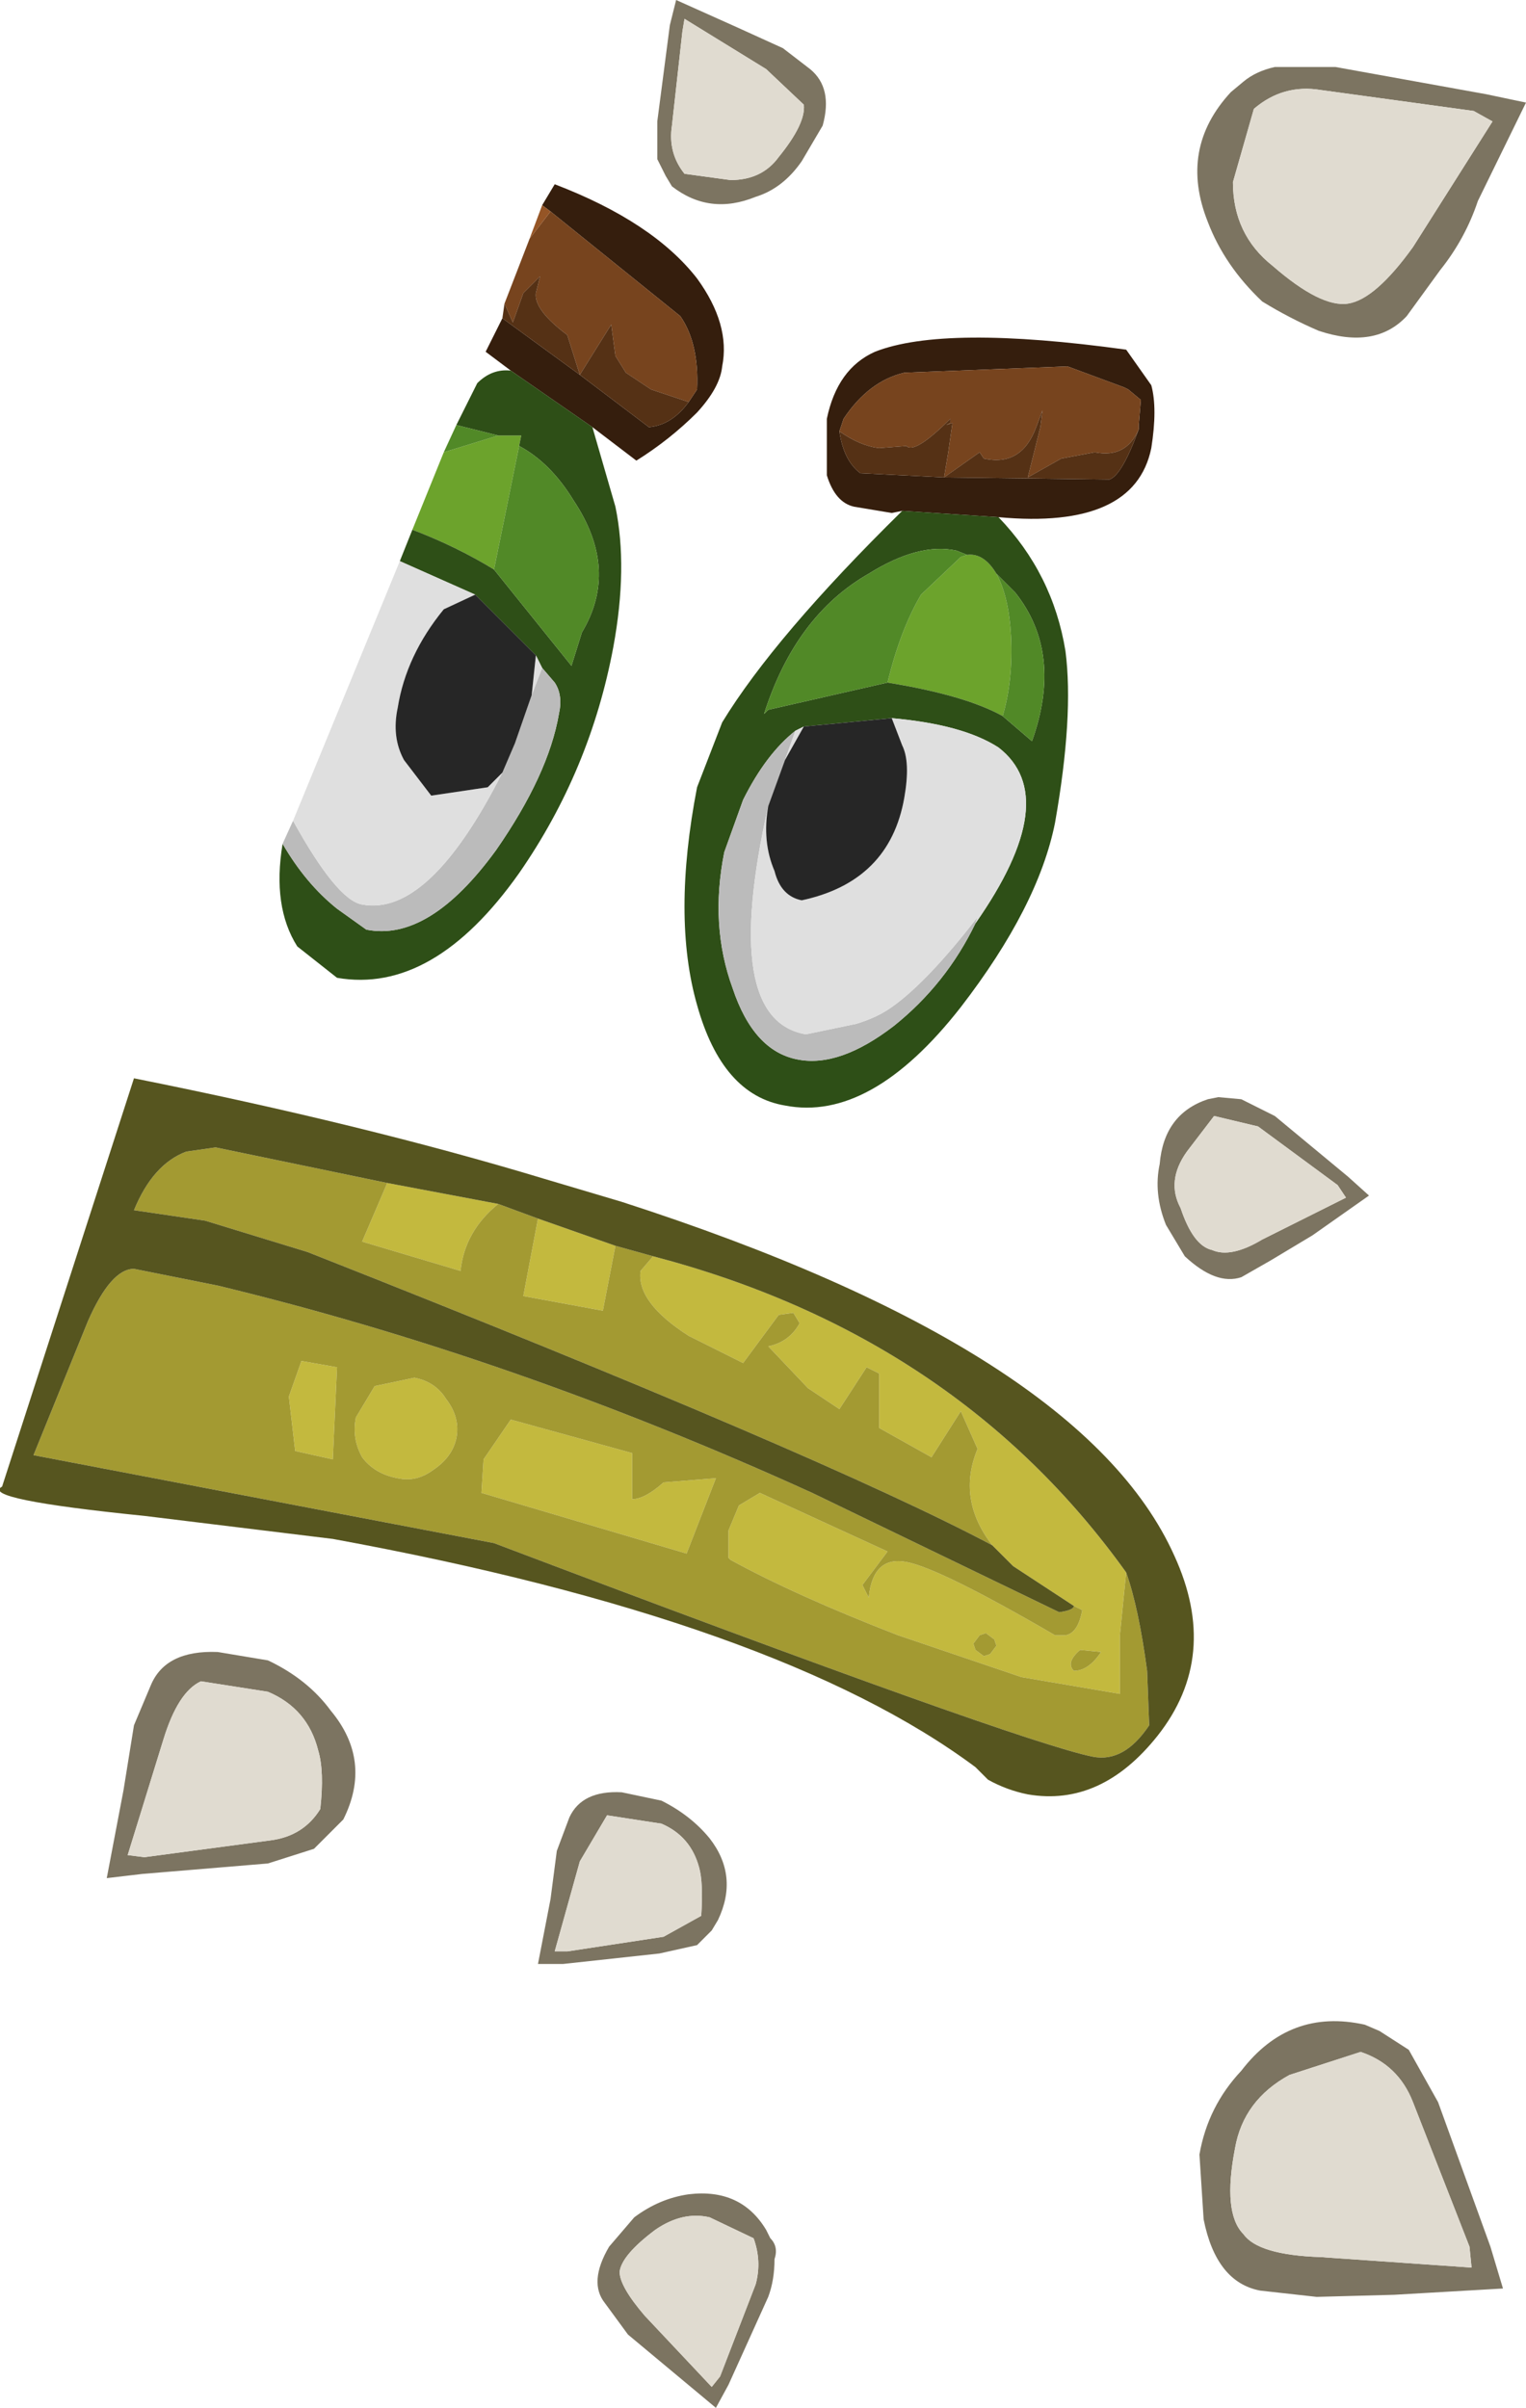 <?xml version="1.0" encoding="UTF-8" standalone="no"?>
<svg xmlns:ffdec="https://www.free-decompiler.com/flash" xmlns:xlink="http://www.w3.org/1999/xlink" ffdec:objectType="shape" height="57.5px" width="36.45px" xmlns="http://www.w3.org/2000/svg">
  <g transform="matrix(1.0, 0.0, 0.0, 1.0, 28.75, 120.35)">
    <path d="M-18.9 -107.7 L-18.15 -109.55 -16.85 -109.95 -16.3 -109.95 -16.35 -109.7 -16.95 -106.75 Q-17.85 -107.3 -18.9 -107.7 M-5.65 -107.1 Q-5.25 -107.15 -4.95 -106.65 -4.65 -106.1 -4.6 -105.15 -4.55 -104.1 -4.8 -103.25 -5.7 -103.75 -7.55 -104.05 -7.25 -105.3 -6.75 -106.15 L-5.8 -107.05 -5.65 -107.1" fill="#6ca32c" fill-rule="evenodd" stroke="none"/>
    <path d="M7.7 -117.9 L6.55 -115.55 Q6.25 -114.65 5.65 -113.9 L4.85 -112.8 Q4.1 -112.0 2.75 -112.45 2.05 -112.75 1.4 -113.15 0.5 -114.0 0.1 -115.05 -0.6 -116.8 0.65 -118.15 L0.95 -118.4 Q1.25 -118.65 1.7 -118.75 L3.15 -118.75 6.75 -118.1 7.7 -117.9 M1.2 -117.75 L0.7 -116.0 Q0.7 -114.75 1.65 -114.0 2.8 -113.0 3.45 -113.1 4.1 -113.2 5.0 -114.45 L6.9 -117.45 6.45 -117.7 2.8 -118.2 Q1.9 -118.35 1.2 -117.75 M0.9 -94.1 L1.7 -93.7 3.45 -92.25 3.95 -91.8 2.6 -90.85 1.6 -90.25 0.9 -89.85 Q0.3 -89.65 -0.45 -90.35 L-0.9 -91.1 Q-1.2 -91.85 -1.05 -92.55 -0.95 -93.75 0.1 -94.1 L0.35 -94.15 0.9 -94.1 M0.25 -93.7 L-0.4 -92.85 Q-0.9 -92.15 -0.55 -91.5 -0.25 -90.6 0.2 -90.5 0.65 -90.3 1.4 -90.75 L3.4 -91.75 3.2 -92.05 1.3 -93.45 0.25 -93.7 M0.75 -69.05 Q0.45 -67.5 0.95 -67.0 1.3 -66.5 2.8 -66.45 L6.4 -66.2 6.35 -66.7 5.0 -70.15 Q4.65 -71.05 3.75 -71.35 L2.05 -70.8 Q0.95 -70.2 0.75 -69.05 M4.9 -71.4 L5.6 -70.15 6.85 -66.7 7.15 -65.7 4.55 -65.55 2.7 -65.5 1.35 -65.65 Q0.3 -65.85 0.0 -67.35 L-0.1 -68.9 Q0.1 -70.05 0.9 -70.9 2.05 -72.4 3.85 -72.0 L4.2 -71.85 4.9 -71.4 M-9.1 -117.35 L-9.6 -116.5 Q-10.05 -115.85 -10.7 -115.65 -11.8 -115.2 -12.7 -115.9 L-12.85 -116.15 -13.05 -116.55 -13.05 -117.45 -12.75 -119.75 -12.6 -120.35 -11.15 -119.7 -10.05 -119.2 -9.4 -118.7 Q-8.85 -118.25 -9.1 -117.35 M-12.45 -119.6 L-12.7 -117.35 Q-12.8 -116.7 -12.4 -116.2 L-11.3 -116.05 Q-10.55 -116.05 -10.15 -116.6 -9.5 -117.4 -9.55 -117.85 L-10.45 -118.7 -12.4 -119.9 -12.45 -119.6 M-15.45 -76.15 L-15.15 -76.95 Q-14.85 -77.6 -13.9 -77.55 L-12.95 -77.35 Q-12.25 -77.0 -11.8 -76.45 -11.1 -75.55 -11.6 -74.5 L-11.75 -74.25 -12.1 -73.9 -13.0 -73.7 -15.3 -73.45 -15.9 -73.45 -15.6 -75.0 -15.45 -76.15 M-12.95 -76.8 L-14.25 -77.0 -14.9 -75.9 -15.5 -73.75 -15.2 -73.75 -12.9 -74.1 -12.0 -74.6 Q-11.95 -75.4 -12.05 -75.75 -12.25 -76.5 -12.95 -76.8 M-22.35 -80.7 Q-21.4 -80.25 -20.85 -79.5 -19.85 -78.3 -20.55 -76.9 L-20.8 -76.65 -21.25 -76.2 -22.35 -75.85 -25.35 -75.6 -26.2 -75.5 -25.8 -77.6 -25.55 -79.15 -25.15 -80.1 Q-24.8 -80.95 -23.55 -80.9 L-22.35 -80.7 M-22.35 -79.95 L-23.95 -80.2 Q-24.5 -79.95 -24.85 -78.8 L-25.7 -76.05 -25.3 -76.0 -22.3 -76.4 Q-21.5 -76.5 -21.1 -77.15 -21.0 -78.05 -21.15 -78.55 -21.4 -79.55 -22.35 -79.95 M-10.35 -66.9 Q-10.15 -66.7 -10.25 -66.4 -10.25 -65.9 -10.4 -65.5 L-11.35 -63.4 -11.65 -62.85 -12.85 -63.85 -13.75 -64.6 -14.3 -65.35 Q-14.7 -65.85 -14.2 -66.7 L-13.6 -67.4 Q-13.0 -67.85 -12.3 -67.95 -11.05 -68.1 -10.45 -67.1 L-10.35 -66.9 M-11.8 -67.4 Q-12.45 -67.55 -13.1 -67.1 -13.9 -66.5 -13.95 -66.1 -13.95 -65.75 -13.35 -65.05 L-11.75 -63.35 -11.55 -63.6 -10.7 -65.8 Q-10.55 -66.35 -10.75 -66.9 L-11.8 -67.4" fill="#7c7461" fill-rule="evenodd" stroke="none"/>
    <path d="M1.2 -117.75 Q1.9 -118.35 2.8 -118.2 L6.45 -117.7 6.9 -117.45 5.0 -114.45 Q4.1 -113.2 3.45 -113.1 2.8 -113.0 1.65 -114.0 0.7 -114.75 0.7 -116.0 L1.2 -117.75 M0.75 -69.05 Q0.95 -70.2 2.05 -70.8 L3.75 -71.35 Q4.65 -71.05 5.0 -70.15 L6.35 -66.7 6.4 -66.2 2.8 -66.45 Q1.3 -66.5 0.95 -67.0 0.45 -67.5 0.75 -69.05 M0.25 -93.7 L1.3 -93.45 3.2 -92.05 3.4 -91.75 1.4 -90.75 Q0.65 -90.3 0.2 -90.5 -0.25 -90.6 -0.55 -91.5 -0.9 -92.15 -0.4 -92.85 L0.25 -93.7 M-12.45 -119.6 L-12.4 -119.9 -10.45 -118.7 -9.55 -117.85 Q-9.5 -117.4 -10.15 -116.6 -10.55 -116.05 -11.3 -116.05 L-12.4 -116.2 Q-12.8 -116.7 -12.7 -117.35 L-12.45 -119.6 M-12.95 -76.8 Q-12.25 -76.5 -12.05 -75.75 -11.95 -75.4 -12.0 -74.6 L-12.9 -74.1 -15.2 -73.75 -15.5 -73.75 -14.9 -75.9 -14.25 -77.0 -12.95 -76.8 M-22.35 -79.95 Q-21.4 -79.55 -21.15 -78.55 -21.0 -78.05 -21.1 -77.15 -21.5 -76.5 -22.3 -76.4 L-25.3 -76.0 -25.7 -76.05 -24.85 -78.8 Q-24.5 -79.95 -23.95 -80.2 L-22.35 -79.95 M-11.8 -67.4 L-10.75 -66.9 Q-10.55 -66.35 -10.7 -65.8 L-11.55 -63.6 -11.75 -63.35 -13.35 -65.05 Q-13.95 -65.75 -13.95 -66.1 -13.9 -66.5 -13.1 -67.1 -12.45 -67.55 -11.8 -67.4" fill="#e0dbd0" fill-rule="evenodd" stroke="none"/>
    <path d="M-16.55 -111.5 L-17.15 -111.95 -16.75 -112.75 -14.9 -111.4 -13.25 -110.15 Q-12.7 -110.2 -12.3 -110.75 L-12.1 -111.05 Q-12.05 -112.15 -12.5 -112.8 L-15.6 -115.3 -15.8 -115.45 -15.5 -115.95 Q-13.15 -115.05 -12.1 -113.7 -11.3 -112.6 -11.5 -111.6 -11.55 -111.1 -12.1 -110.5 -12.75 -109.85 -13.55 -109.35 L-14.6 -110.15 -16.55 -111.5 M-7.2 -108.15 L-7.45 -108.1 -8.35 -108.25 Q-8.8 -108.35 -9.0 -109.0 L-9.0 -110.35 Q-8.75 -111.55 -7.85 -111.95 -6.2 -112.6 -1.85 -112.0 L-1.25 -111.15 Q-1.1 -110.6 -1.25 -109.65 -1.65 -107.7 -4.9 -108.0 L-7.2 -108.15 M-1.55 -110.1 L-1.55 -110.2 -1.5 -110.8 -1.8 -111.05 -1.9 -111.1 -3.25 -111.6 -7.15 -111.45 Q-8.0 -111.25 -8.6 -110.35 L-8.7 -110.05 Q-8.6 -109.35 -8.2 -109.05 L-6.2 -108.95 -2.25 -108.9 Q-1.95 -109.0 -1.55 -110.1" fill="#351e0d" fill-rule="evenodd" stroke="none"/>
    <path d="M-16.7 -113.1 L-16.1 -114.65 -15.6 -115.3 -12.5 -112.8 Q-12.05 -112.15 -12.1 -111.05 L-12.3 -110.75 -13.2 -111.05 -13.8 -111.45 -14.05 -111.85 -14.15 -112.6 -14.9 -111.4 -15.2 -112.35 Q-16.0 -112.95 -15.95 -113.35 L-15.85 -113.75 -16.25 -113.35 -16.5 -112.65 -16.7 -113.1 M-8.7 -110.05 L-8.6 -110.35 Q-8.0 -111.25 -7.15 -111.45 L-3.25 -111.6 -1.9 -111.1 -1.8 -111.05 -1.5 -110.8 -1.55 -110.2 -1.55 -110.1 Q-1.85 -109.4 -2.6 -109.55 L-3.4 -109.4 -4.2 -108.95 -3.9 -110.15 -3.85 -110.55 -4.0 -110.15 Q-4.35 -109.2 -5.25 -109.4 L-5.35 -109.55 -6.2 -108.95 -6.1 -109.55 -6.0 -110.25 -6.15 -110.2 -6.05 -110.25 -6.05 -110.35 Q-6.9 -109.5 -7.1 -109.7 L-7.75 -109.65 Q-8.2 -109.7 -8.7 -110.05" fill="#77441e" fill-rule="evenodd" stroke="none"/>
    <path d="M-16.75 -112.75 L-16.7 -113.1 -16.5 -112.65 -16.25 -113.35 -15.85 -113.75 -15.95 -113.35 Q-16.0 -112.95 -15.2 -112.35 L-14.9 -111.4 -14.15 -112.6 -14.05 -111.85 -13.8 -111.45 -13.2 -111.05 -12.3 -110.75 Q-12.7 -110.2 -13.25 -110.15 L-14.9 -111.4 -16.75 -112.75 M-1.55 -110.1 Q-1.95 -109.0 -2.25 -108.9 L-6.2 -108.95 -8.2 -109.05 Q-8.6 -109.35 -8.7 -110.05 -8.2 -109.7 -7.75 -109.65 L-7.1 -109.7 Q-6.9 -109.5 -6.05 -110.35 L-6.05 -110.25 -6.15 -110.2 -6.0 -110.25 -6.1 -109.55 -6.2 -108.95 -5.35 -109.55 -5.25 -109.4 Q-4.35 -109.2 -4.0 -110.15 L-3.85 -110.55 -3.9 -110.15 -4.2 -108.95 -3.4 -109.4 -2.6 -109.55 Q-1.85 -109.4 -1.55 -110.1" fill="#553115" fill-rule="evenodd" stroke="none"/>
    <path d="M-19.2 -106.95 L-18.9 -107.7 Q-17.85 -107.3 -16.95 -106.75 L-15.1 -104.45 -14.85 -105.25 Q-13.95 -106.75 -15.05 -108.4 -15.6 -109.3 -16.35 -109.7 L-16.3 -109.95 -16.85 -109.95 -17.85 -110.2 -17.35 -111.2 Q-17.0 -111.55 -16.55 -111.5 L-14.6 -110.15 -14.05 -108.25 Q-13.75 -106.8 -14.1 -104.9 -14.65 -101.95 -16.35 -99.5 -18.4 -96.6 -20.7 -97.0 L-21.65 -97.75 Q-22.25 -98.7 -22.0 -100.2 -21.45 -99.25 -20.7 -98.65 L-20.0 -98.15 Q-18.5 -97.85 -16.9 -100.05 -15.65 -101.85 -15.4 -103.3 -15.3 -103.75 -15.5 -104.05 L-15.8 -104.4 -15.95 -104.7 -17.4 -106.15 -19.2 -106.95 M-4.9 -108.0 Q-3.6 -106.65 -3.3 -104.8 -3.1 -103.25 -3.55 -100.7 -3.95 -98.7 -5.8 -96.3 -7.95 -93.55 -10.0 -93.95 -11.5 -94.2 -12.1 -96.35 -12.7 -98.45 -12.1 -101.55 L-11.5 -103.1 Q-10.25 -105.15 -7.2 -108.15 L-4.9 -108.0 M-9.75 -102.9 Q-10.45 -102.35 -11.0 -101.25 L-11.45 -100.0 Q-11.8 -98.25 -11.25 -96.75 -10.75 -95.25 -9.7 -95.05 -8.7 -94.85 -7.4 -95.85 -6.15 -96.85 -5.45 -98.3 -3.35 -101.3 -4.9 -102.5 -5.75 -103.05 -7.45 -103.2 L-9.55 -103.0 -9.75 -102.9 M-5.65 -107.1 L-5.9 -107.2 Q-6.8 -107.4 -8.0 -106.65 -9.75 -105.65 -10.5 -103.3 L-10.4 -103.4 -7.55 -104.05 Q-5.7 -103.75 -4.8 -103.25 L-4.1 -102.65 Q-3.35 -104.75 -4.5 -106.2 L-4.95 -106.65 Q-5.25 -107.15 -5.65 -107.1" fill="#2e4f17" fill-rule="evenodd" stroke="none"/>
    <path d="M-5.05 -83.45 Q-5.9 -84.55 -5.4 -85.75 L-5.8 -86.65 -6.5 -85.55 -7.75 -86.25 -7.75 -86.9 -7.75 -87.55 -8.05 -87.7 -8.7 -86.7 -9.45 -87.2 -10.4 -88.2 Q-9.9 -88.3 -9.65 -88.75 L-9.8 -89.0 -10.15 -88.95 -11.0 -87.8 -12.3 -88.45 Q-13.55 -89.25 -13.45 -90.0 L-13.15 -90.35 Q-5.9 -88.45 -1.85 -82.8 L-2.0 -81.3 -2.0 -79.9 -4.35 -80.3 -7.3 -81.3 Q-9.75 -82.25 -11.3 -83.1 L-11.35 -83.15 -11.35 -83.8 -11.1 -84.4 -10.6 -84.7 -7.55 -83.3 -8.15 -82.5 -8.0 -82.2 Q-7.9 -83.2 -7.1 -83.05 -6.3 -82.9 -3.55 -81.3 L-3.3 -81.3 Q-3.0 -81.35 -2.9 -81.9 L-3.1 -82.0 -4.55 -82.95 -5.05 -83.45 M-14.05 -90.6 L-14.35 -89.05 -16.25 -89.4 -15.9 -91.25 -14.05 -90.6 M-16.85 -91.6 Q-17.65 -90.95 -17.75 -90.0 L-20.1 -90.7 -19.5 -92.1 -16.85 -91.6 M-18.85 -87.45 Q-18.35 -87.35 -18.1 -86.95 -17.75 -86.5 -17.85 -86.0 -17.95 -85.55 -18.4 -85.25 -18.8 -84.95 -19.25 -85.05 -19.8 -85.15 -20.1 -85.55 -20.35 -86.0 -20.25 -86.5 L-19.8 -87.25 -18.85 -87.45 M-13.65 -84.55 Q-13.35 -84.55 -12.9 -84.95 L-11.65 -85.05 -12.35 -83.25 -17.25 -84.7 -17.2 -85.5 -16.55 -86.45 -13.65 -85.65 -13.65 -84.75 -13.65 -84.55 M-2.95 -80.95 Q-3.3 -80.65 -3.1 -80.45 -2.75 -80.45 -2.45 -80.9 L-2.95 -80.95 M-4.95 -81.05 L-5.0 -81.2 -5.2 -81.35 -5.35 -81.3 -5.5 -81.1 -5.45 -80.95 -5.25 -80.8 -5.1 -80.85 -4.95 -81.05 M-21.85 -87.0 L-21.55 -87.85 -20.7 -87.7 -20.8 -85.5 -21.7 -85.7 -21.85 -87.0" fill="#c3b93e" fill-rule="evenodd" stroke="none"/>
    <path d="M-13.15 -90.35 L-13.45 -90.0 Q-13.55 -89.25 -12.3 -88.45 L-11.0 -87.8 -10.15 -88.95 -9.8 -89.0 -9.65 -88.75 Q-9.9 -88.3 -10.4 -88.2 L-9.45 -87.2 -8.7 -86.7 -8.05 -87.7 -7.75 -87.55 -7.75 -86.9 -7.75 -86.25 -6.5 -85.55 -5.8 -86.65 -5.4 -85.75 Q-5.9 -84.55 -5.05 -83.45 -9.1 -85.6 -21.4 -90.45 L-23.85 -91.2 -25.55 -91.45 Q-25.1 -92.55 -24.3 -92.85 L-23.6 -92.95 -19.5 -92.1 -20.1 -90.7 -17.75 -90.0 Q-17.65 -90.95 -16.85 -91.6 L-15.9 -91.25 -16.25 -89.4 -14.35 -89.05 -14.05 -90.6 -13.15 -90.35 M-3.1 -82.0 L-2.9 -81.9 Q-3.0 -81.35 -3.3 -81.3 L-3.55 -81.3 Q-6.3 -82.9 -7.1 -83.05 -7.9 -83.2 -8.0 -82.2 L-8.15 -82.5 -7.55 -83.3 -10.6 -84.7 -11.1 -84.4 -11.35 -83.8 -11.35 -83.15 -11.3 -83.1 Q-9.75 -82.25 -7.3 -81.3 L-4.35 -80.3 -2.0 -79.9 -2.0 -81.3 -1.85 -82.8 Q-1.55 -81.95 -1.35 -80.45 L-1.3 -79.15 Q-1.9 -78.25 -2.65 -78.4 -4.4 -78.75 -16.95 -83.5 L-27.95 -85.6 -26.65 -88.8 Q-26.1 -90.05 -25.55 -90.05 L-23.55 -89.65 Q-16.5 -87.95 -9.35 -84.7 L-3.45 -81.85 Q-3.1 -81.9 -3.1 -82.0 M-18.85 -87.45 L-19.8 -87.25 -20.25 -86.5 Q-20.35 -86.0 -20.1 -85.55 -19.8 -85.15 -19.25 -85.05 -18.8 -84.95 -18.4 -85.25 -17.95 -85.55 -17.85 -86.0 -17.75 -86.5 -18.1 -86.95 -18.35 -87.35 -18.85 -87.45 M-13.65 -84.55 L-13.65 -84.75 -13.65 -85.65 -16.55 -86.45 -17.2 -85.5 -17.25 -84.7 -12.35 -83.25 -11.65 -85.05 -12.9 -84.95 Q-13.35 -84.55 -13.65 -84.55 M-4.95 -81.05 L-5.1 -80.85 -5.25 -80.8 -5.45 -80.95 -5.5 -81.1 -5.35 -81.3 -5.2 -81.35 -5.0 -81.2 -4.95 -81.05 M-2.95 -80.95 L-2.45 -80.9 Q-2.75 -80.45 -3.1 -80.45 -3.3 -80.65 -2.95 -80.95 M-21.85 -87.0 L-21.7 -85.7 -20.8 -85.5 -20.7 -87.7 -21.55 -87.85 -21.85 -87.0" fill="#a39a32" fill-rule="evenodd" stroke="none"/>
    <path d="M-13.15 -90.35 L-14.05 -90.6 -15.9 -91.25 -16.85 -91.6 -19.5 -92.1 -23.6 -92.95 -24.3 -92.85 Q-25.1 -92.55 -25.55 -91.45 L-23.85 -91.2 -21.4 -90.45 Q-9.1 -85.6 -5.05 -83.45 L-4.55 -82.95 -3.1 -82.0 Q-3.1 -81.9 -3.45 -81.85 L-9.35 -84.7 Q-16.5 -87.95 -23.55 -89.65 L-25.55 -90.05 Q-26.1 -90.05 -26.65 -88.8 L-27.95 -85.6 -16.95 -83.5 Q-4.4 -78.75 -2.65 -78.4 -1.9 -78.25 -1.3 -79.15 L-1.35 -80.45 Q-1.55 -81.95 -1.85 -82.8 -5.9 -88.45 -13.15 -90.35 M-13.9 -91.65 Q-2.9 -88.1 -0.7 -83.2 0.4 -80.8 -1.1 -78.9 -2.45 -77.2 -4.2 -77.5 -4.7 -77.6 -5.15 -77.85 L-5.45 -78.15 Q-10.15 -81.65 -20.8 -83.6 L-25.3 -84.15 Q-29.25 -84.55 -28.7 -84.85 L-25.55 -94.6 Q-20.05 -93.5 -15.75 -92.2 L-13.9 -91.65" fill="#56551f" fill-rule="evenodd" stroke="none"/>
    <path d="M-22.0 -100.2 L-21.75 -100.75 Q-20.7 -98.85 -20.1 -98.75 -18.5 -98.45 -16.75 -101.9 L-16.45 -102.6 -16.05 -103.75 -15.8 -104.4 -15.5 -104.05 Q-15.3 -103.75 -15.4 -103.3 -15.65 -101.85 -16.9 -100.05 -18.5 -97.85 -20.0 -98.15 L-20.7 -98.65 Q-21.45 -99.25 -22.0 -100.2 M-5.45 -98.3 Q-6.15 -96.85 -7.4 -95.85 -8.7 -94.85 -9.7 -95.05 -10.75 -95.25 -11.25 -96.75 -11.8 -98.25 -11.45 -100.0 L-11.0 -101.25 Q-10.45 -102.35 -9.75 -102.9 L-10.0 -102.2 -10.4 -101.1 Q-11.55 -96.0 -9.5 -95.65 L-8.3 -95.9 Q-7.8 -96.05 -7.45 -96.3 -6.6 -96.9 -5.4 -98.45 L-5.45 -98.3" fill="#bbbbbb" fill-rule="evenodd" stroke="none"/>
    <path d="M-16.1 -114.65 L-15.8 -115.45 -15.6 -115.3 -16.1 -114.65" fill="#955526" fill-rule="evenodd" stroke="none"/>
    <path d="M-18.15 -109.55 L-17.85 -110.2 -16.85 -109.95 -18.15 -109.55 M-16.35 -109.7 Q-15.6 -109.3 -15.05 -108.4 -13.95 -106.75 -14.85 -105.25 L-15.1 -104.45 -16.95 -106.75 -16.35 -109.7 M-7.55 -104.05 L-10.4 -103.4 -10.5 -103.3 Q-9.75 -105.65 -8.0 -106.65 -6.8 -107.4 -5.9 -107.2 L-5.65 -107.1 -5.8 -107.05 -6.75 -106.15 Q-7.25 -105.3 -7.55 -104.05 M-4.95 -106.65 L-4.5 -106.2 Q-3.35 -104.75 -4.1 -102.65 L-4.8 -103.25 Q-4.55 -104.1 -4.6 -105.15 -4.65 -106.1 -4.95 -106.65" fill="#518927" fill-rule="evenodd" stroke="none"/>
    <path d="M-21.75 -100.75 L-19.2 -106.95 -17.4 -106.15 -18.15 -105.8 Q-19.05 -104.7 -19.25 -103.45 -19.4 -102.75 -19.1 -102.2 L-18.45 -101.35 -17.1 -101.55 -16.75 -101.9 Q-18.5 -98.45 -20.1 -98.75 -20.7 -98.85 -21.75 -100.75 M-15.8 -104.4 L-16.05 -103.75 -15.95 -104.7 -15.8 -104.4 M-5.45 -98.3 L-5.4 -98.45 Q-6.6 -96.9 -7.45 -96.3 -7.8 -96.05 -8.3 -95.9 L-9.5 -95.65 Q-11.55 -96.0 -10.4 -101.1 -10.55 -100.25 -10.25 -99.55 -10.1 -98.95 -9.6 -98.85 -7.5 -99.3 -7.15 -101.3 -7.0 -102.15 -7.2 -102.55 L-7.45 -103.2 Q-5.75 -103.05 -4.9 -102.5 -3.35 -101.3 -5.45 -98.3 M-10.0 -102.2 L-9.75 -102.9 -9.55 -103.0 -10.0 -102.2" fill="#dfdfdf" fill-rule="evenodd" stroke="none"/>
    <path d="M-16.05 -103.75 L-16.45 -102.6 -16.75 -101.9 -17.1 -101.55 -18.45 -101.35 -19.1 -102.2 Q-19.4 -102.75 -19.25 -103.45 -19.05 -104.7 -18.15 -105.8 L-17.4 -106.15 -15.95 -104.7 -16.05 -103.75 M-10.4 -101.1 L-10.0 -102.2 -9.55 -103.0 -7.45 -103.2 -7.2 -102.55 Q-7.0 -102.15 -7.15 -101.3 -7.5 -99.3 -9.6 -98.85 -10.1 -98.95 -10.25 -99.55 -10.55 -100.25 -10.4 -101.1" fill="#262626" fill-rule="evenodd" stroke="none"/>
  </g>
</svg>
